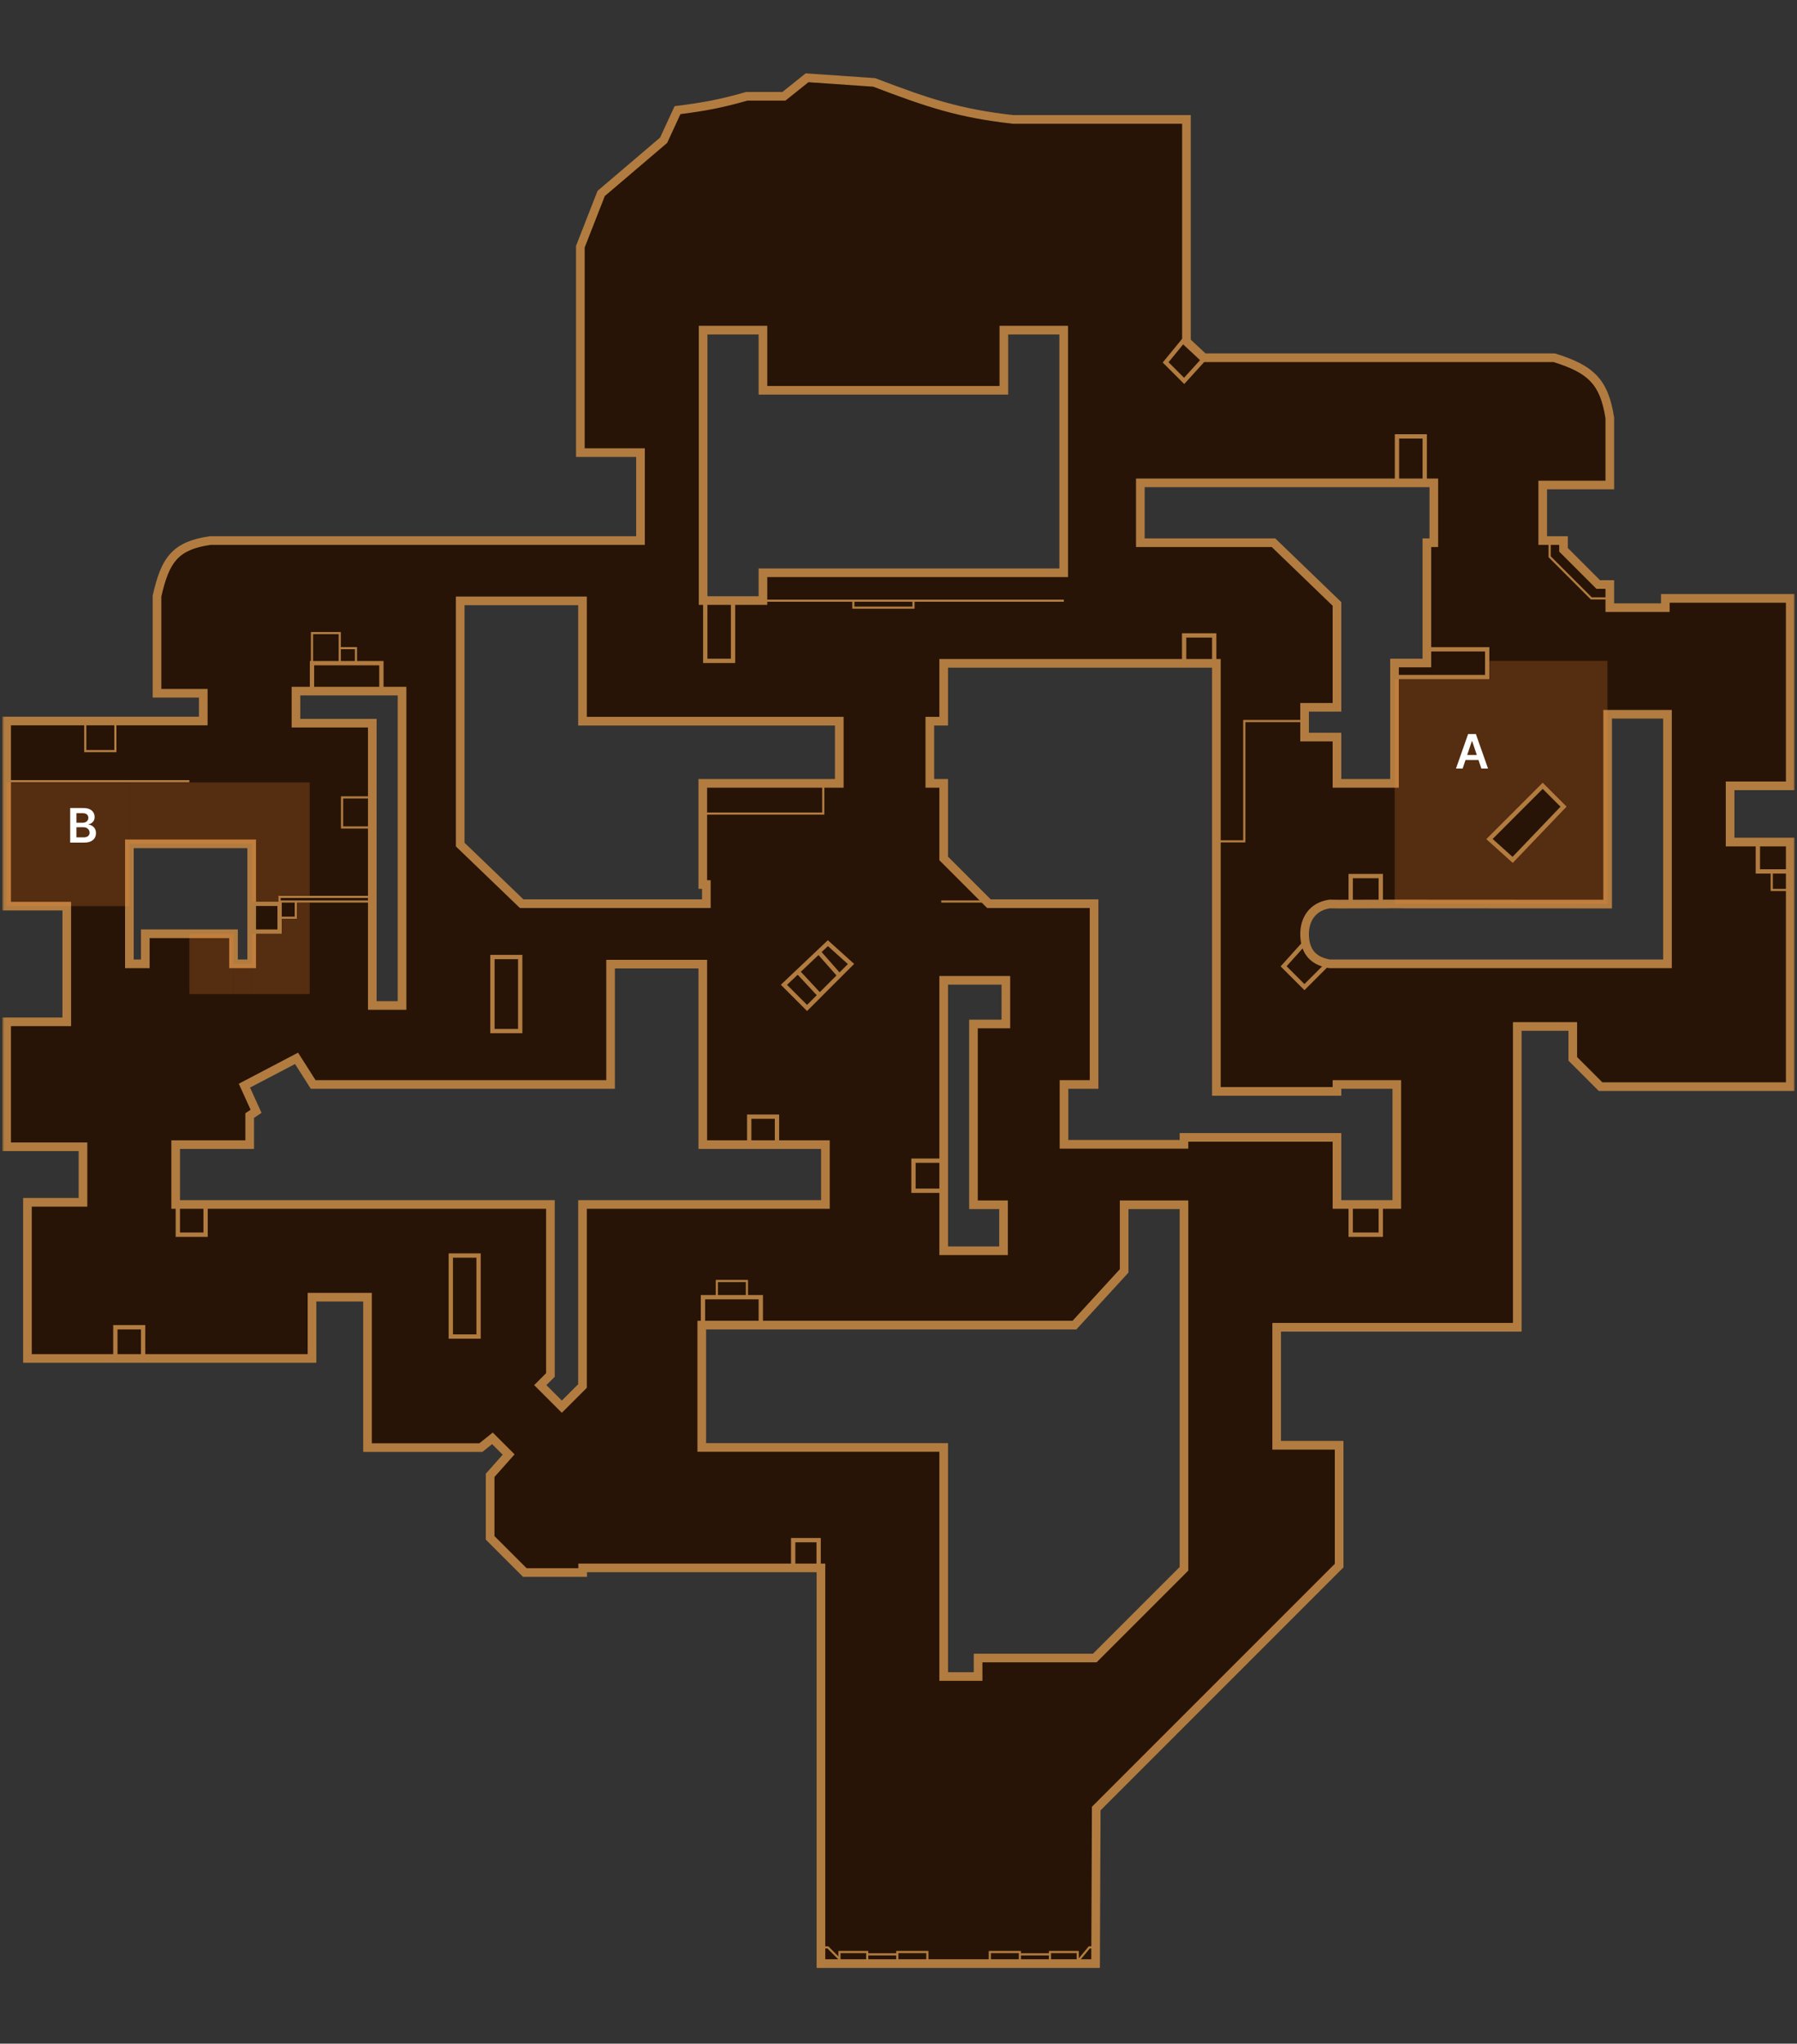 <svg width="416" height="473" viewBox="0 0 416 473" fill="none" xmlns="http://www.w3.org/2000/svg">
<rect x="0" y="0" width="416" height="473" fill="#333333" stroke="none"/>
<mask id="path-1-outside-1_301_20" maskUnits="userSpaceOnUse" x="0.535" y="16" width="415" height="440" fill="black">
<rect fill="white" x="0.535" y="16" width="415" height="440"/>
<path d="M202.362 19.071C214.949 23.863 221.994 26.221 234.495 27.64H274.66V79.052L278.678 82.8H359.811C368.292 85.447 371.341 88.3 372.664 96.725V112.255H357.133V125.107H361.953V127.25L369.986 135.283H372.664V140.639H385.517V138.496H414.436V181.875H400.512V194.894H414.436V251.495H370.521L364.096 245.068V237.571H351.242V307.191H295.546V334.504H310.006V362.352L253.774 418.583L253.622 454.465H190.045V362.888H134.885V363.958H121.496L113.463 355.926V341.466L117.747 336.646L113.998 332.897L111.32 335.039H85.079V300.229H72.227V314.41H6.355V278.272H19.208V265.419H1.535V236.5H15.459V209.723H1.535V166.88H47.056V160.453H36.345V137.961C38.233 129.664 40.444 126.298 48.663 125.107H148.272V104.758H134.349V57.095L139.169 44.777L153.628 32.46L156.842 25.497C163.135 24.685 166.651 24.05 172.908 22.284H181.477L186.832 18L202.362 19.071ZM260.236 278.843V294.143L248.734 306.691H162.458V335.004H218.464V388.022H226.426V383.737H253.445L253.592 383.591L273.942 363.241L274.089 363.095V278.843H260.236ZM141.347 223.146V250.995H72.501L68.899 245.336L68.652 244.948L68.245 245.161L56.999 251.052L56.58 251.271L56.776 251.702L59.277 257.205L58.024 258.041L57.802 258.189V264.919H40.665V278.772H127.422V318.23L125.073 320.579L125.427 320.934L130.064 325.571L134.849 320.787V278.772H191.08V264.919H162.696V223.146H141.347ZM218.464 226.896V289.482H232.316V278.843H225.354V237H232.853V226.896H218.464ZM218.464 153.526V166.915H215.251V181.304H218.464V198.684L218.61 198.83L228.785 209.006L228.932 209.152H253.274V250.995H246.312V264.848H274.089V263.241H309.506V278.772H323.358V250.995H309.506V252.602H281.587V153.526H218.464ZM68.513 159.953V167.38H86.186V232.716H93.076V159.953H68.513ZM29.954 195.299V223.076H33.632V216.114H54.054V223.076H58.267V195.299H29.954ZM372.163 165.309V209.25L322.323 209.223H322.321L310.004 209.251L307.87 209.223H307.831L307.793 209.228C305.797 209.513 304.335 210.422 303.38 211.694C302.431 212.957 302.008 214.543 302.008 216.149C302.008 218.307 302.568 219.914 303.612 221.053C304.651 222.186 306.111 222.791 307.781 223.069L307.822 223.076H386.017V165.309H372.163ZM106.536 139.067V195.477L106.689 195.624L120.613 209.013L120.759 209.152H163.518V204.72H162.696V181.304H194.294V166.915H134.849V139.067H106.536ZM263.984 111.755V125.607H294.808L309.506 139.779V163.702H302.008V170.593H309.506V181.304H322.823V153.456H330.32V125.607H331.927V111.755H263.984ZM162.768 76.409V138.996H176.621V132.569H246.241V76.409H232.388V90.333H176.621V76.409H162.768Z"/>
</mask>
<path d="M202.362 19.071C214.949 23.863 221.994 26.221 234.495 27.64H274.66V79.052L278.678 82.8H359.811C368.292 85.447 371.341 88.3 372.664 96.725V112.255H357.133V125.107H361.953V127.25L369.986 135.283H372.664V140.639H385.517V138.496H414.436V181.875H400.512V194.894H414.436V251.495H370.521L364.096 245.068V237.571H351.242V307.191H295.546V334.504H310.006V362.352L253.774 418.583L253.622 454.465H190.045V362.888H134.885V363.958H121.496L113.463 355.926V341.466L117.747 336.646L113.998 332.897L111.32 335.039H85.079V300.229H72.227V314.41H6.355V278.272H19.208V265.419H1.535V236.5H15.459V209.723H1.535V166.88H47.056V160.453H36.345V137.961C38.233 129.664 40.444 126.298 48.663 125.107H148.272V104.758H134.349V57.095L139.169 44.777L153.628 32.46L156.842 25.497C163.135 24.685 166.651 24.05 172.908 22.284H181.477L186.832 18L202.362 19.071ZM260.236 278.843V294.143L248.734 306.691H162.458V335.004H218.464V388.022H226.426V383.737H253.445L253.592 383.591L273.942 363.241L274.089 363.095V278.843H260.236ZM141.347 223.146V250.995H72.501L68.899 245.336L68.652 244.948L68.245 245.161L56.999 251.052L56.58 251.271L56.776 251.702L59.277 257.205L58.024 258.041L57.802 258.189V264.919H40.665V278.772H127.422V318.23L125.073 320.579L125.427 320.934L130.064 325.571L134.849 320.787V278.772H191.08V264.919H162.696V223.146H141.347ZM218.464 226.896V289.482H232.316V278.843H225.354V237H232.853V226.896H218.464ZM218.464 153.526V166.915H215.251V181.304H218.464V198.684L218.61 198.83L228.785 209.006L228.932 209.152H253.274V250.995H246.312V264.848H274.089V263.241H309.506V278.772H323.358V250.995H309.506V252.602H281.587V153.526H218.464ZM68.513 159.953V167.38H86.186V232.716H93.076V159.953H68.513ZM29.954 195.299V223.076H33.632V216.114H54.054V223.076H58.267V195.299H29.954ZM372.163 165.309V209.25L322.323 209.223H322.321L310.004 209.251L307.87 209.223H307.831L307.793 209.228C305.797 209.513 304.335 210.422 303.38 211.694C302.431 212.957 302.008 214.543 302.008 216.149C302.008 218.307 302.568 219.914 303.612 221.053C304.651 222.186 306.111 222.791 307.781 223.069L307.822 223.076H386.017V165.309H372.163ZM106.536 139.067V195.477L106.689 195.624L120.613 209.013L120.759 209.152H163.518V204.72H162.696V181.304H194.294V166.915H134.849V139.067H106.536ZM263.984 111.755V125.607H294.808L309.506 139.779V163.702H302.008V170.593H309.506V181.304H322.823V153.456H330.32V125.607H331.927V111.755H263.984ZM162.768 76.409V138.996H176.621V132.569H246.241V76.409H232.388V90.333H176.621V76.409H162.768Z" fill="#271406"/>
<path d="M202.362 19.071L202.718 18.137L202.579 18.084L202.431 18.074L202.362 19.071ZM234.495 27.64L234.382 28.633L234.439 28.64H234.495V27.64ZM274.66 27.64H275.66V26.64H274.66V27.64ZM274.66 79.052H273.66V79.486L273.978 79.783L274.66 79.052ZM278.678 82.8L277.996 83.531L278.284 83.8H278.678V82.8ZM359.811 82.8L360.108 81.845L359.963 81.8H359.811V82.8ZM372.664 96.725H373.664V96.647L373.652 96.57L372.664 96.725ZM372.664 112.255V113.255H373.664V112.255H372.664ZM357.133 112.255V111.255H356.133V112.255H357.133ZM357.133 125.107H356.133V126.107H357.133V125.107ZM361.953 125.107H362.953V124.107H361.953V125.107ZM361.953 127.25H360.953V127.664L361.246 127.957L361.953 127.25ZM369.986 135.283L369.279 135.99L369.572 136.283H369.986V135.283ZM372.664 135.283H373.664V134.283H372.664V135.283ZM372.664 140.639H371.664V141.639H372.664V140.639ZM385.517 140.639V141.639H386.517V140.639H385.517ZM385.517 138.496V137.496H384.517V138.496H385.517ZM414.436 138.496H415.436V137.496H414.436V138.496ZM414.436 181.875V182.875H415.436V181.875H414.436ZM400.512 181.875V180.875H399.512V181.875H400.512ZM400.512 194.894H399.512V195.894H400.512V194.894ZM414.436 194.894H415.436V193.894H414.436V194.894ZM414.436 251.495V252.495H415.436V251.495H414.436ZM370.521 251.495L369.814 252.202L370.107 252.495H370.521V251.495ZM364.096 245.068H363.096V245.483L363.389 245.775L364.096 245.068ZM364.096 237.571H365.096V236.571H364.096V237.571ZM351.242 237.571V236.571H350.242V237.571H351.242ZM351.242 307.191V308.191H352.242V307.191H351.242ZM295.546 307.191V306.191H294.546V307.191H295.546ZM295.546 334.504H294.546V335.504H295.546V334.504ZM310.006 334.504H311.006V333.504H310.006V334.504ZM310.006 362.352L310.713 363.059L311.006 362.766V362.352H310.006ZM253.774 418.583L253.067 417.876L252.776 418.167L252.774 418.579L253.774 418.583ZM253.622 454.465V455.465H254.618L254.622 454.469L253.622 454.465ZM190.045 454.465H189.045V455.465H190.045V454.465ZM190.045 362.888H191.045V361.888H190.045V362.888ZM134.885 362.888V361.888H133.885V362.888H134.885ZM134.885 363.958V364.958H135.885V363.958H134.885ZM121.496 363.958L120.789 364.665L121.082 364.958H121.496V363.958ZM113.463 355.926H112.463V356.34L112.756 356.633L113.463 355.926ZM113.463 341.466L112.715 340.802L112.463 341.086V341.466H113.463ZM117.747 336.646L118.495 337.31L119.121 336.605L118.454 335.938L117.747 336.646ZM113.998 332.897L114.705 332.19L114.072 331.558L113.373 332.117L113.998 332.897ZM111.32 335.039V336.039H111.671L111.945 335.82L111.32 335.039ZM85.079 335.039H84.079V336.039H85.079V335.039ZM85.079 300.229H86.079V299.229H85.079V300.229ZM72.227 300.229V299.229H71.227V300.229H72.227ZM72.227 314.41V315.41H73.227V314.41H72.227ZM6.355 314.41H5.355V315.41H6.355V314.41ZM6.355 278.272V277.272H5.355V278.272H6.355ZM19.208 278.272V279.272H20.208V278.272H19.208ZM19.208 265.419H20.208V264.419H19.208V265.419ZM1.535 265.419H0.535V266.419H1.535V265.419ZM1.535 236.5V235.5H0.535V236.5H1.535ZM15.459 236.5V237.5H16.459V236.5H15.459ZM15.459 209.723H16.459V208.723H15.459V209.723ZM1.535 209.723H0.535V210.723H1.535V209.723ZM1.535 166.88V165.88H0.535V166.88H1.535ZM47.056 166.88V167.88H48.056V166.88H47.056ZM47.056 160.453H48.056V159.453H47.056V160.453ZM36.345 160.453H35.345V161.453H36.345V160.453ZM36.345 137.961L35.37 137.739L35.345 137.849V137.961H36.345ZM48.663 125.107V124.107H48.591L48.52 124.118L48.663 125.107ZM148.272 125.107V126.107H149.272V125.107H148.272ZM148.272 104.758H149.272V103.758H148.272V104.758ZM134.349 104.758H133.349V105.758H134.349V104.758ZM134.349 57.095L133.417 56.73L133.349 56.906V57.095H134.349ZM139.169 44.777L138.52 44.016L138.329 44.179L138.238 44.413L139.169 44.777ZM153.628 32.46L154.276 33.221L154.444 33.079L154.536 32.879L153.628 32.46ZM156.842 25.497L156.714 24.505L156.166 24.576L155.934 25.078L156.842 25.497ZM172.908 22.284V21.284H172.77L172.637 21.322L172.908 22.284ZM181.477 22.284V23.284H181.827L182.101 23.065L181.477 22.284ZM186.832 18L186.901 17.002L186.512 16.976L186.207 17.219L186.832 18ZM260.236 278.843V277.843H259.236V278.843H260.236ZM260.236 294.143L260.974 294.818L261.236 294.532V294.143H260.236ZM248.734 306.691V307.691H249.174L249.472 307.367L248.734 306.691ZM162.458 306.691V305.691H161.458V306.691H162.458ZM162.458 335.004H161.458V336.004H162.458V335.004ZM218.464 335.004H219.464V334.004H218.464V335.004ZM218.464 388.022H217.464V389.022H218.464V388.022ZM226.426 388.022V389.022H227.426V388.022H226.426ZM226.426 383.737V382.737H225.426V383.737H226.426ZM253.445 383.737V384.737H253.86L254.152 384.444L253.445 383.737ZM253.592 383.591L252.885 382.884L252.885 382.884L253.592 383.591ZM273.942 363.241L274.649 363.948L274.649 363.948L273.942 363.241ZM274.089 363.095L274.796 363.802L275.089 363.509V363.095H274.089ZM274.089 278.843H275.089V277.843H274.089V278.843ZM141.347 223.146V222.146H140.347V223.146H141.347ZM141.347 250.995V251.995H142.347V250.995H141.347ZM72.501 250.995L71.657 251.532L71.952 251.995H72.501V250.995ZM68.899 245.336L69.743 244.799L69.743 244.799L68.899 245.336ZM68.652 244.948L69.496 244.411L69.002 243.637L68.189 244.062L68.652 244.948ZM68.245 245.161L67.782 244.275L67.781 244.275L68.245 245.161ZM56.999 251.052L56.535 250.166L56.535 250.166L56.999 251.052ZM56.58 251.271L56.116 250.386L55.278 250.825L55.67 251.686L56.58 251.271ZM56.776 251.702L57.687 251.288L57.686 251.287L56.776 251.702ZM59.277 257.205L59.832 258.037L60.539 257.565L60.188 256.791L59.277 257.205ZM58.024 258.041L58.579 258.873L58.579 258.873L58.024 258.041ZM57.802 258.189L57.247 257.357L56.802 257.654V258.189H57.802ZM57.802 264.919V265.919H58.802V264.919H57.802ZM40.665 264.919V263.919H39.665V264.919H40.665ZM40.665 278.772H39.665V279.772H40.665V278.772ZM127.422 278.772H128.422V277.772H127.422V278.772ZM127.422 318.23L128.129 318.938L128.422 318.645V318.23H127.422ZM125.073 320.579L124.366 319.872L123.66 320.578L124.365 321.285L125.073 320.579ZM125.427 320.934L124.719 321.64L124.72 321.641L125.427 320.934ZM130.064 325.571L129.357 326.278L130.064 326.986L130.772 326.278L130.064 325.571ZM134.849 320.787L135.556 321.494L135.849 321.201V320.787H134.849ZM134.849 278.772V277.772H133.849V278.772H134.849ZM191.08 278.772V279.772H192.08V278.772H191.08ZM191.08 264.919H192.08V263.919H191.08V264.919ZM162.696 264.919H161.696V265.919H162.696V264.919ZM162.696 223.146H163.696V222.146H162.696V223.146ZM218.464 226.896V225.896H217.464V226.896H218.464ZM218.464 289.482H217.464V290.482H218.464V289.482ZM232.316 289.482V290.482H233.316V289.482H232.316ZM232.316 278.843H233.316V277.843H232.316V278.843ZM225.354 278.843H224.354V279.843H225.354V278.843ZM225.354 237V236H224.354V237H225.354ZM232.853 237V238H233.853V237H232.853ZM232.853 226.896H233.853V225.896H232.853V226.896ZM218.464 153.526V152.526H217.464V153.526H218.464ZM218.464 166.915V167.915H219.464V166.915H218.464ZM215.251 166.915V165.915H214.251V166.915H215.251ZM215.251 181.304H214.251V182.304H215.251V181.304ZM218.464 181.304H219.464V180.304H218.464V181.304ZM218.464 198.684H217.464V199.098L217.757 199.391L218.464 198.684ZM218.61 198.83L219.317 198.123L219.317 198.123L218.61 198.83ZM228.785 209.006L228.078 209.713L228.078 209.713L228.785 209.006ZM228.932 209.152L228.225 209.859L228.517 210.152H228.932V209.152ZM253.274 209.152H254.274V208.152H253.274V209.152ZM253.274 250.995V251.995H254.274V250.995H253.274ZM246.312 250.995V249.995H245.312V250.995H246.312ZM246.312 264.848H245.312V265.848H246.312V264.848ZM274.089 264.848V265.848H275.089V264.848H274.089ZM274.089 263.241V262.241H273.089V263.241H274.089ZM309.506 263.241H310.506V262.241H309.506V263.241ZM309.506 278.772H308.506V279.772H309.506V278.772ZM323.358 278.772V279.772H324.358V278.772H323.358ZM323.358 250.995H324.358V249.995H323.358V250.995ZM309.506 250.995V249.995H308.506V250.995H309.506ZM309.506 252.602V253.602H310.506V252.602H309.506ZM281.587 252.602H280.587V253.602H281.587V252.602ZM281.587 153.526H282.587V152.526H281.587V153.526ZM68.513 159.953V158.953H67.513V159.953H68.513ZM68.513 167.38H67.513V168.38H68.513V167.38ZM86.186 167.38H87.186V166.38H86.186V167.38ZM86.186 232.716H85.186V233.716H86.186V232.716ZM93.076 232.716V233.716H94.076V232.716H93.076ZM93.076 159.953H94.076V158.953H93.076V159.953ZM29.954 195.299V194.299H28.954V195.299H29.954ZM29.954 223.076H28.954V224.076H29.954V223.076ZM33.632 223.076V224.076H34.632V223.076H33.632ZM33.632 216.114V215.114H32.632V216.114H33.632ZM54.054 216.114H55.054V215.114H54.054V216.114ZM54.054 223.076H53.054V224.076H54.054V223.076ZM58.267 223.076V224.076H59.267V223.076H58.267ZM58.267 195.299H59.267V194.299H58.267V195.299ZM372.163 165.309V164.309H371.163V165.309H372.163ZM372.163 209.25L372.163 210.25L373.163 210.251V209.25H372.163ZM322.323 209.223L322.324 208.223H322.323V209.223ZM322.321 209.223L322.321 208.223L322.319 208.223L322.321 209.223ZM310.004 209.251L309.991 210.251L309.998 210.251L310.006 210.251L310.004 209.251ZM307.87 209.223L307.883 208.223H307.87V209.223ZM307.831 209.223V208.223H307.767L307.704 208.231L307.831 209.223ZM307.793 209.228L307.666 208.236L307.659 208.237L307.652 208.238L307.793 209.228ZM303.38 211.694L302.58 211.094L302.58 211.094L303.38 211.694ZM302.008 216.149L301.008 216.149L301.008 216.149L302.008 216.149ZM303.612 221.053L302.875 221.729L302.875 221.729L303.612 221.053ZM307.781 223.069L307.617 224.056L307.617 224.056L307.781 223.069ZM307.822 223.076L307.658 224.063L307.74 224.076H307.822V223.076ZM386.017 223.076V224.076H387.017V223.076H386.017ZM386.017 165.309H387.017V164.309H386.017V165.309ZM106.536 139.067V138.067H105.536V139.067H106.536ZM106.536 195.477H105.536V195.902L105.843 196.197L106.536 195.477ZM106.689 195.624L105.996 196.345L105.996 196.345L106.689 195.624ZM120.613 209.013L119.92 209.734L119.921 209.734L120.613 209.013ZM120.759 209.152L120.066 209.874L120.357 210.152H120.759V209.152ZM163.518 209.152V210.152H164.518V209.152H163.518ZM163.518 204.72H164.518V203.72H163.518V204.72ZM162.696 204.72H161.696V205.72H162.696V204.72ZM162.696 181.304V180.304H161.696V181.304H162.696ZM194.294 181.304V182.304H195.294V181.304H194.294ZM194.294 166.915H195.294V165.915H194.294V166.915ZM134.849 166.915H133.849V167.915H134.849V166.915ZM134.849 139.067H135.849V138.067H134.849V139.067ZM263.984 111.755V110.755H262.984V111.755H263.984ZM263.984 125.607H262.984V126.607H263.984V125.607ZM294.808 125.607L295.502 124.888L295.211 124.607H294.808V125.607ZM309.506 139.779H310.506V139.354L310.2 139.059L309.506 139.779ZM309.506 163.702V164.702H310.506V163.702H309.506ZM302.008 163.702V162.702H301.008V163.702H302.008ZM302.008 170.593H301.008V171.593H302.008V170.593ZM309.506 170.593H310.506V169.593H309.506V170.593ZM309.506 181.304H308.506V182.304H309.506V181.304ZM322.823 181.304V182.304H323.823V181.304H322.823ZM322.823 153.456V152.456H321.823V153.456H322.823ZM330.32 153.456V154.456H331.32V153.456H330.32ZM330.32 125.607V124.607H329.32V125.607H330.32ZM331.927 125.607V126.607H332.927V125.607H331.927ZM331.927 111.755H332.927V110.755H331.927V111.755ZM162.768 76.409V75.409H161.768V76.409H162.768ZM162.768 138.996H161.768V139.996H162.768V138.996ZM176.621 138.996V139.996H177.621V138.996H176.621ZM176.621 132.569V131.569H175.621V132.569H176.621ZM246.241 132.569V133.569H247.241V132.569H246.241ZM246.241 76.409H247.241V75.409H246.241V76.409ZM232.388 76.409V75.409H231.388V76.409H232.388ZM232.388 90.333V91.333H233.388V90.333H232.388ZM176.621 90.333H175.621V91.333H176.621V90.333ZM176.621 76.409H177.621V75.409H176.621V76.409ZM202.362 19.071L202.007 20.006C214.623 24.809 221.759 27.201 234.382 28.633L234.495 27.64L234.608 26.646C222.228 25.242 215.274 22.916 202.718 18.137L202.362 19.071ZM234.495 27.64V28.64H274.66V27.64V26.64H234.495V27.64ZM274.66 27.64H273.66V79.052H274.66H275.66V27.64H274.66ZM274.66 79.052L273.978 79.783L277.996 83.531L278.678 82.8L279.36 82.069L275.342 78.32L274.66 79.052ZM278.678 82.8V83.8H359.811V82.8V81.8H278.678V82.8ZM359.811 82.8L359.513 83.754C363.715 85.066 366.391 86.38 368.196 88.284C369.983 90.169 371.029 92.756 371.676 96.88L372.664 96.725L373.652 96.57C372.977 92.269 371.836 89.217 369.647 86.908C367.477 84.618 364.387 83.181 360.108 81.845L359.811 82.8ZM372.664 96.725H371.664V112.255H372.664H373.664V96.725H372.664ZM372.664 112.255V111.255H357.133V112.255V113.255H372.664V112.255ZM357.133 112.255H356.133V125.107H357.133H358.133V112.255H357.133ZM357.133 125.107V126.107H361.953V125.107V124.107H357.133V125.107ZM361.953 125.107H360.953V127.25H361.953H362.953V125.107H361.953ZM361.953 127.25L361.246 127.957L369.279 135.99L369.986 135.283L370.693 134.576L362.66 126.543L361.953 127.25ZM369.986 135.283V136.283H372.664V135.283V134.283H369.986V135.283ZM372.664 135.283H371.664V140.639H372.664H373.664V135.283H372.664ZM372.664 140.639V141.639H385.517V140.639V139.639H372.664V140.639ZM385.517 140.639H386.517V138.496H385.517H384.517V140.639H385.517ZM385.517 138.496V139.496H414.436V138.496V137.496H385.517V138.496ZM414.436 138.496H413.436V181.875H414.436H415.436V138.496H414.436ZM414.436 181.875V180.875H400.512V181.875V182.875H414.436V181.875ZM400.512 181.875H399.512V194.894H400.512H401.512V181.875H400.512ZM400.512 194.894V195.894H414.436V194.894V193.894H400.512V194.894ZM414.436 194.894H413.436V251.495H414.436H415.436V194.894H414.436ZM414.436 251.495V250.495H370.521V251.495V252.495H414.436V251.495ZM370.521 251.495L371.229 250.788L364.803 244.361L364.096 245.068L363.389 245.775L369.814 252.202L370.521 251.495ZM364.096 245.068H365.096V237.571H364.096H363.096V245.068H364.096ZM364.096 237.571V236.571H351.242V237.571V238.571H364.096V237.571ZM351.242 237.571H350.242V307.191H351.242H352.242V237.571H351.242ZM351.242 307.191V306.191H295.546V307.191V308.191H351.242V307.191ZM295.546 307.191H294.546V334.504H295.546H296.546V307.191H295.546ZM295.546 334.504V335.504H310.006V334.504V333.504H295.546V334.504ZM310.006 334.504H309.006V362.352H310.006H311.006V334.504H310.006ZM310.006 362.352L309.299 361.644L253.067 417.876L253.774 418.583L254.482 419.29L310.713 363.059L310.006 362.352ZM253.774 418.583L252.774 418.579L252.622 454.461L253.622 454.465L254.622 454.469L254.774 418.587L253.774 418.583ZM253.622 454.465V453.465H190.045V454.465V455.465H253.622V454.465ZM190.045 454.465H191.045V362.888H190.045H189.045V454.465H190.045ZM190.045 362.888V361.888H134.885V362.888V363.888H190.045V362.888ZM134.885 362.888H133.885V363.958H134.885H135.885V362.888H134.885ZM134.885 363.958V362.958H121.496V363.958V364.958H134.885V363.958ZM121.496 363.958L122.203 363.251L114.17 355.219L113.463 355.926L112.756 356.633L120.789 364.665L121.496 363.958ZM113.463 355.926H114.463V341.466H113.463H112.463V355.926H113.463ZM113.463 341.466L114.21 342.13L118.495 337.31L117.747 336.646L117 335.981L112.715 340.802L113.463 341.466ZM117.747 336.646L118.454 335.938L114.705 332.19L113.998 332.897L113.291 333.605L117.04 337.353L117.747 336.646ZM113.998 332.897L113.373 332.117L110.696 334.258L111.32 335.039L111.945 335.82L114.623 333.678L113.998 332.897ZM111.32 335.039V334.039H85.079V335.039V336.039H111.32V335.039ZM85.079 335.039H86.079V300.229H85.079H84.079V335.039H85.079ZM85.079 300.229V299.229H72.227V300.229V301.229H85.079V300.229ZM72.227 300.229H71.227V314.41H72.227H73.227V300.229H72.227ZM72.227 314.41V313.41H6.355V314.41V315.41H72.227V314.41ZM6.355 314.41H7.355V278.272H6.355H5.355V314.41H6.355ZM6.355 278.272V279.272H19.208V278.272V277.272H6.355V278.272ZM19.208 278.272H20.208V265.419H19.208H18.208V278.272H19.208ZM19.208 265.419V264.419H1.535V265.419V266.419H19.208V265.419ZM1.535 265.419H2.535V236.5H1.535H0.535V265.419H1.535ZM1.535 236.5V237.5H15.459V236.5V235.5H1.535V236.5ZM15.459 236.5H16.459V209.723H15.459H14.459V236.5H15.459ZM15.459 209.723V208.723H1.535V209.723V210.723H15.459V209.723ZM1.535 209.723H2.535V166.88H1.535H0.535V209.723H1.535ZM1.535 166.88V167.88H47.056V166.88V165.88H1.535V166.88ZM47.056 166.88H48.056V160.453H47.056H46.056V166.88H47.056ZM47.056 160.453V159.453H36.345V160.453V161.453H47.056V160.453ZM36.345 160.453H37.345V137.961H36.345H35.345V160.453H36.345ZM36.345 137.961L37.32 138.183C38.261 134.047 39.244 131.358 40.875 129.537C42.469 127.757 44.808 126.676 48.806 126.097L48.663 125.107L48.52 124.118C44.298 124.729 41.423 125.927 39.385 128.202C37.384 130.436 36.317 133.578 35.37 137.739L36.345 137.961ZM48.663 125.107V126.107H148.272V125.107V124.107H48.663V125.107ZM148.272 125.107H149.272V104.758H148.272H147.272V125.107H148.272ZM148.272 104.758V103.758H134.349V104.758V105.758H148.272V104.758ZM134.349 104.758H135.349V57.095H134.349H133.349V104.758H134.349ZM134.349 57.095L135.28 57.459L140.1 45.142L139.169 44.777L138.238 44.413L133.417 56.73L134.349 57.095ZM139.169 44.777L139.817 45.539L154.276 33.221L153.628 32.46L152.979 31.699L138.52 44.016L139.169 44.777ZM153.628 32.46L154.536 32.879L157.75 25.916L156.842 25.497L155.934 25.078L152.72 32.041L153.628 32.46ZM156.842 25.497L156.97 26.489C163.301 25.672 166.867 25.028 173.18 23.247L172.908 22.284L172.637 21.322C166.436 23.071 162.969 23.698 156.714 24.505L156.842 25.497ZM172.908 22.284V23.284H181.477V22.284V21.284H172.908V22.284ZM181.477 22.284L182.101 23.065L187.457 18.781L186.832 18L186.207 17.219L180.852 21.503L181.477 22.284ZM186.832 18L186.763 18.998L202.293 20.069L202.362 19.071L202.431 18.074L186.901 17.002L186.832 18ZM260.236 278.843H259.236V294.143H260.236H261.236V278.843H260.236ZM260.236 294.143L259.499 293.467L247.997 306.016L248.734 306.691L249.472 307.367L260.974 294.818L260.236 294.143ZM248.734 306.691V305.691H162.458V306.691V307.691H248.734V306.691ZM162.458 306.691H161.458V335.004H162.458H163.458V306.691H162.458ZM162.458 335.004V336.004H218.464V335.004V334.004H162.458V335.004ZM218.464 335.004H217.464V388.022H218.464H219.464V335.004H218.464ZM218.464 388.022V389.022H226.426V388.022V387.022H218.464V388.022ZM226.426 388.022H227.426V383.737H226.426H225.426V388.022H226.426ZM226.426 383.737V384.737H253.445V383.737V382.737H226.426V383.737ZM253.445 383.737L254.152 384.444L254.299 384.298L253.592 383.591L252.885 382.884L252.738 383.03L253.445 383.737ZM253.592 383.591L254.299 384.298L274.649 363.948L273.942 363.241L273.235 362.534L252.885 382.884L253.592 383.591ZM273.942 363.241L274.649 363.948L274.796 363.802L274.089 363.095L273.382 362.388L273.235 362.534L273.942 363.241ZM274.089 363.095H275.089V278.843H274.089H273.089V363.095H274.089ZM274.089 278.843V277.843H260.236V278.843V279.843H274.089V278.843ZM141.347 223.146H140.347V250.995H141.347H142.347V223.146H141.347ZM141.347 250.995V249.995H72.501V250.995V251.995H141.347V250.995ZM72.501 250.995L73.345 250.458L69.743 244.799L68.899 245.336L68.056 245.873L71.657 251.532L72.501 250.995ZM68.899 245.336L69.743 244.799L69.496 244.411L68.652 244.948L67.809 245.486L68.056 245.873L68.899 245.336ZM68.652 244.948L68.189 244.062L67.782 244.275L68.245 245.161L68.708 246.047L69.116 245.834L68.652 244.948ZM68.245 245.161L67.781 244.275L56.535 250.166L56.999 251.052L57.463 251.938L68.709 246.047L68.245 245.161ZM56.999 251.052L56.535 250.166L56.116 250.386L56.58 251.271L57.044 252.157L57.464 251.937L56.999 251.052ZM56.58 251.271L55.67 251.686L55.866 252.117L56.776 251.702L57.686 251.287L57.49 250.857L56.58 251.271ZM56.776 251.702L55.866 252.116L58.367 257.619L59.277 257.205L60.188 256.791L57.687 251.288L56.776 251.702ZM59.277 257.205L58.722 256.373L57.469 257.209L58.024 258.041L58.579 258.873L59.832 258.037L59.277 257.205ZM58.024 258.041L57.47 257.209L57.247 257.357L57.802 258.189L58.356 259.022L58.579 258.873L58.024 258.041ZM57.802 258.189H56.802V264.919H57.802H58.802V258.189H57.802ZM57.802 264.919V263.919H40.665V264.919V265.919H57.802V264.919ZM40.665 264.919H39.665V278.772H40.665H41.665V264.919H40.665ZM40.665 278.772V279.772H127.422V278.772V277.772H40.665V278.772ZM127.422 278.772H126.422V318.23H127.422H128.422V278.772H127.422ZM127.422 318.23L126.715 317.523L124.366 319.872L125.073 320.579L125.78 321.286L128.129 318.938L127.422 318.23ZM125.073 320.579L124.365 321.285L124.719 321.64L125.427 320.934L126.135 320.227L125.781 319.873L125.073 320.579ZM125.427 320.934L124.72 321.641L129.357 326.278L130.064 325.571L130.772 324.864L126.134 320.226L125.427 320.934ZM130.064 325.571L130.772 326.278L135.556 321.494L134.849 320.787L134.142 320.08L129.357 324.864L130.064 325.571ZM134.849 320.787H135.849V278.772H134.849H133.849V320.787H134.849ZM134.849 278.772V279.772H191.08V278.772V277.772H134.849V278.772ZM191.08 278.772H192.08V264.919H191.08H190.08V278.772H191.08ZM191.08 264.919V263.919H162.696V264.919V265.919H191.08V264.919ZM162.696 264.919H163.696V223.146H162.696H161.696V264.919H162.696ZM162.696 223.146V222.146H141.347V223.146V224.146H162.696V223.146ZM218.464 226.896H217.464V289.482H218.464H219.464V226.896H218.464ZM218.464 289.482V290.482H232.316V289.482V288.482H218.464V289.482ZM232.316 289.482H233.316V278.843H232.316H231.316V289.482H232.316ZM232.316 278.843V277.843H225.354V278.843V279.843H232.316V278.843ZM225.354 278.843H226.354V237H225.354H224.354V278.843H225.354ZM225.354 237V238H232.853V237V236H225.354V237ZM232.853 237H233.853V226.896H232.853H231.853V237H232.853ZM232.853 226.896V225.896H218.464V226.896V227.896H232.853V226.896ZM218.464 153.526H217.464V166.915H218.464H219.464V153.526H218.464ZM218.464 166.915V165.915H215.251V166.915V167.915H218.464V166.915ZM215.251 166.915H214.251V181.304H215.251H216.251V166.915H215.251ZM215.251 181.304V182.304H218.464V181.304V180.304H215.251V181.304ZM218.464 181.304H217.464V198.684H218.464H219.464V181.304H218.464ZM218.464 198.684L217.757 199.391L217.903 199.537L218.61 198.83L219.317 198.123L219.171 197.976L218.464 198.684ZM218.61 198.83L217.903 199.537L228.078 209.713L228.785 209.006L229.492 208.299L219.317 198.123L218.61 198.83ZM228.785 209.006L228.078 209.713L228.225 209.859L228.932 209.152L229.639 208.445L229.492 208.299L228.785 209.006ZM228.932 209.152V210.152H253.274V209.152V208.152H228.932V209.152ZM253.274 209.152H252.274V250.995H253.274H254.274V209.152H253.274ZM253.274 250.995V249.995H246.312V250.995V251.995H253.274V250.995ZM246.312 250.995H245.312V264.848H246.312H247.312V250.995H246.312ZM246.312 264.848V265.848H274.089V264.848V263.848H246.312V264.848ZM274.089 264.848H275.089V263.241H274.089H273.089V264.848H274.089ZM274.089 263.241V264.241H309.506V263.241V262.241H274.089V263.241ZM309.506 263.241H308.506V278.772H309.506H310.506V263.241H309.506ZM309.506 278.772V279.772H323.358V278.772V277.772H309.506V278.772ZM323.358 278.772H324.358V250.995H323.358H322.358V278.772H323.358ZM323.358 250.995V249.995H309.506V250.995V251.995H323.358V250.995ZM309.506 250.995H308.506V252.602H309.506H310.506V250.995H309.506ZM309.506 252.602V251.602H281.587V252.602V253.602H309.506V252.602ZM281.587 252.602H282.587V153.526H281.587H280.587V252.602H281.587ZM281.587 153.526V152.526H218.464V153.526V154.526H281.587V153.526ZM68.513 159.953H67.513V167.38H68.513H69.513V159.953H68.513ZM68.513 167.38V168.38H86.186V167.38V166.38H68.513V167.38ZM86.186 167.38H85.186V232.716H86.186H87.186V167.38H86.186ZM86.186 232.716V233.716H93.076V232.716V231.716H86.186V232.716ZM93.076 232.716H94.076V159.953H93.076H92.076V232.716H93.076ZM93.076 159.953V158.953H68.513V159.953V160.953H93.076V159.953ZM29.954 195.299H28.954V223.076H29.954H30.954V195.299H29.954ZM29.954 223.076V224.076H33.632V223.076V222.076H29.954V223.076ZM33.632 223.076H34.632V216.114H33.632H32.632V223.076H33.632ZM33.632 216.114V217.114H54.054V216.114V215.114H33.632V216.114ZM54.054 216.114H53.054V223.076H54.054H55.054V216.114H54.054ZM54.054 223.076V224.076H58.267V223.076V222.076H54.054V223.076ZM58.267 223.076H59.267V195.299H58.267H57.267V223.076H58.267ZM58.267 195.299V194.299H29.954V195.299V196.299H58.267V195.299ZM372.163 165.309H371.163V209.25H372.163H373.163V165.309H372.163ZM372.163 209.25L372.164 208.25L322.324 208.223L322.323 209.223L322.323 210.223L372.163 210.25L372.163 209.25ZM322.323 209.223V208.223H322.321V209.223V210.223H322.323V209.223ZM322.321 209.223L322.319 208.223L310.002 208.251L310.004 209.251L310.006 210.251L322.324 210.223L322.321 209.223ZM310.004 209.251L310.017 208.251L307.883 208.223L307.87 209.223L307.857 210.223L309.991 210.251L310.004 209.251ZM307.87 209.223V208.223H307.831V209.223V210.223H307.87V209.223ZM307.831 209.223L307.704 208.231L307.666 208.236L307.793 209.228L307.92 210.219L307.958 210.215L307.831 209.223ZM307.793 209.228L307.652 208.238C305.411 208.558 303.705 209.596 302.58 211.094L303.38 211.694L304.18 212.295C304.965 211.249 306.182 210.468 307.934 210.217L307.793 209.228ZM303.38 211.694L302.58 211.094C301.475 212.565 301.008 214.375 301.008 216.149L302.008 216.149L303.008 216.149C303.008 214.71 303.388 213.349 304.18 212.295L303.38 211.694ZM302.008 216.149L301.008 216.149C301.008 218.481 301.617 220.356 302.875 221.729L303.612 221.053L304.349 220.377C303.52 219.472 303.008 218.133 303.008 216.149L302.008 216.149ZM303.612 221.053L302.875 221.729C304.118 223.084 305.819 223.756 307.617 224.056L307.781 223.069L307.946 222.083C306.403 221.826 305.184 221.288 304.349 220.377L303.612 221.053ZM307.781 223.069L307.617 224.056L307.658 224.063L307.822 223.076L307.987 222.09L307.946 222.083L307.781 223.069ZM307.822 223.076V224.076H386.017V223.076V222.076H307.822V223.076ZM386.017 223.076H387.017V165.309H386.017H385.017V223.076H386.017ZM386.017 165.309V164.309H372.163V165.309V166.309H386.017V165.309ZM106.536 139.067H105.536V195.477H106.536H107.536V139.067H106.536ZM106.536 195.477L105.843 196.197L105.996 196.345L106.689 195.624L107.383 194.903L107.229 194.756L106.536 195.477ZM106.689 195.624L105.996 196.345L119.92 209.734L120.613 209.013L121.306 208.292L107.383 194.903L106.689 195.624ZM120.613 209.013L119.921 209.734L120.066 209.874L120.759 209.152L121.451 208.431L121.306 208.291L120.613 209.013ZM120.759 209.152V210.152H163.518V209.152V208.152H120.759V209.152ZM163.518 209.152H164.518V204.72H163.518H162.518V209.152H163.518ZM163.518 204.72V203.72H162.696V204.72V205.72H163.518V204.72ZM162.696 204.72H163.696V181.304H162.696H161.696V204.72H162.696ZM162.696 181.304V182.304H194.294V181.304V180.304H162.696V181.304ZM194.294 181.304H195.294V166.915H194.294H193.294V181.304H194.294ZM194.294 166.915V165.915H134.849V166.915V167.915H194.294V166.915ZM134.849 166.915H135.849V139.067H134.849H133.849V166.915H134.849ZM134.849 139.067V138.067H106.536V139.067V140.067H134.849V139.067ZM263.984 111.755H262.984V125.607H263.984H264.984V111.755H263.984ZM263.984 125.607V126.607H294.808V125.607V124.607H263.984V125.607ZM294.808 125.607L294.114 126.327L308.812 140.499L309.506 139.779L310.2 139.059L295.502 124.888L294.808 125.607ZM309.506 139.779H308.506V163.702H309.506H310.506V139.779H309.506ZM309.506 163.702V162.702H302.008V163.702V164.702H309.506V163.702ZM302.008 163.702H301.008V170.593H302.008H303.008V163.702H302.008ZM302.008 170.593V171.593H309.506V170.593V169.593H302.008V170.593ZM309.506 170.593H308.506V181.304H309.506H310.506V170.593H309.506ZM309.506 181.304V182.304H322.823V181.304V180.304H309.506V181.304ZM322.823 181.304H323.823V153.456H322.823H321.823V181.304H322.823ZM322.823 153.456V154.456H330.32V153.456V152.456H322.823V153.456ZM330.32 153.456H331.32V125.607H330.32H329.32V153.456H330.32ZM330.32 125.607V126.607H331.927V125.607V124.607H330.32V125.607ZM331.927 125.607H332.927V111.755H331.927H330.927V125.607H331.927ZM331.927 111.755V110.755H263.984V111.755V112.755H331.927V111.755ZM162.768 76.409H161.768V138.996H162.768H163.768V76.409H162.768ZM162.768 138.996V139.996H176.621V138.996V137.996H162.768V138.996ZM176.621 138.996H177.621V132.569H176.621H175.621V138.996H176.621ZM176.621 132.569V133.569H246.241V132.569V131.569H176.621V132.569ZM246.241 132.569H247.241V76.409H246.241H245.241V132.569H246.241ZM246.241 76.409V75.409H232.388V76.409V77.409H246.241V76.409ZM232.388 76.409H231.388V90.333H232.388H233.388V76.409H232.388ZM232.388 90.333V89.333H176.621V90.333V91.333H232.388V90.333ZM176.621 90.333H177.621V76.409H176.621H175.621V90.333H176.621ZM176.621 76.409V75.409H162.768V76.409V77.409H176.621V76.409Z" fill="#B27C40" mask="url(#path-1-outside-1_301_20)"/>
<path d="M19.744 166.344V173.842H26.706V166.344M86.686 184.553H79.189V191.515H86.151" stroke="#B27C40" stroke-width="0.5"/>
<path d="M86.151 207.581H64.729V208.652H86.151" stroke="#B27C40" stroke-width="0.5"/>
<path d="M64.729 209.187V215.614H58.302V209.187H64.729Z" stroke="#B27C40"/>
<path d="M64.729 212.401H68.478V208.652" stroke="#B27C40" stroke-width="0.5"/>
<path d="M72.226 160.453V153.491H88.293V160.453M163.268 139.032V152.956H169.695V139.032M184.69 224.887L181.476 227.931L186.832 233.287L194.329 225.789M184.69 224.887L189.509 230.074M184.69 224.887L189.509 220.321M189.509 220.321L191.652 218.292L197.007 223.112L194.329 225.789M189.509 220.321L194.329 225.789M173.443 265.419V258.457H179.87V265.419M218.964 268.632H211.467V275.594H218.964M162.733 307.191V300.229H176.121V307.191M312.684 278.808V285.77H319.646V278.808M301.973 218.292L297.153 223.647L301.973 228.467L307.328 223.112M312.684 209.187V202.761H319.646V209.187M322.859 156.705H344.28V150.278H330.356M406.938 194.728V201.69H414.436M183.619 363.423V356.461H189.509V363.423M41.165 278.272C41.165 278.701 41.165 283.449 41.165 285.77H47.592V278.808M26.706 314.689V307.191H33.132V314.689M274.125 153.491V147.065H281.087V153.491M323.394 111.719V101.009H329.821V111.719M279.48 82.265L274.125 88.156L269.84 83.871L274.66 77.98M113.998 221.505V238.642H120.425V221.505H113.998ZM345.351 193.657L357.133 181.875L361.953 186.695L350.171 199.012L344.816 194.192L345.351 193.657ZM104.359 309.333V290.589H110.785V309.333H104.359Z" stroke="#B27C40"/>
<path d="M72.227 153.491V146.529H78.653V150.01M78.653 153.491V150.01M78.653 150.01H82.402V153.491" stroke="#B27C40" stroke-width="0.5"/>
<path d="M165.946 300.229V296.48H172.908V300.229M162.733 188.301H190.581V181.339M1 180.804H43.843M176.657 139.032H197.543M246.277 139.032H211.467M197.543 139.032V140.638H211.467V139.032M197.543 139.032H211.467M281.623 194.728H288.049V166.88H301.973M358.74 124.572V128.857L368.38 138.496H373.2M194.33 455V451.787H200.756V452.322M200.756 455V452.322M200.756 452.322C201.185 452.322 205.576 452.322 207.718 452.322M207.718 452.322V455M207.718 452.322V451.787H214.68V455M229.14 455V451.787H236.102V455M249.49 455V453.929M243.064 455V451.787H249.49V453.929M249.49 453.929L252.168 450.716H254.31" stroke="#B27C40" stroke-width="0.5"/>
<path d="M229.675 208.652H217.893" stroke="#B27C40" stroke-width="0.5"/>
<path d="M236.102 452.322H243.064M194.33 453.393L191.652 450.716H189.51M410.152 201.69V205.974H414.972" stroke="#B27C40" stroke-width="0.5"/>
<path d="M372.129 209.187H322.859V157.24H372.129V209.187ZM344.28 194.192L350.171 199.548L362.488 186.695L357.133 181.34L344.28 194.192Z" fill="#F08234" fill-opacity="0.23"/>
<path d="M344.816 152.956H372.129V157.24H344.816V152.956Z" fill="#F08234" fill-opacity="0.23"/>
<path d="M338.599 177.88H337.052L339.869 169.88H341.658L344.478 177.88H342.931L340.794 171.52H340.732L338.599 177.88ZM338.65 174.743H342.869V175.907H338.65V174.743Z" fill="white"/>
<path d="M1.535 181.105H29.919V209.723H1.535V181.105Z" fill="#F08234" fill-opacity="0.23"/>
<path d="M29.919 181.091H71.691V195.263H29.919V181.091Z" fill="#F08234" fill-opacity="0.23"/>
<path d="M58.302 195.263H64.728V208.652H58.302V195.263Z" fill="#F08234" fill-opacity="0.23"/>
<path d="M64.728 195.263H71.69V207.306H64.728V195.263Z" fill="#F08234" fill-opacity="0.23"/>
<path d="M43.842 216.149H54.017V230.073H43.842V216.149Z" fill="#F08234" fill-opacity="0.23"/>
<path d="M54.018 223.111H58.302V230.073H54.018V223.111Z" fill="#F08234" fill-opacity="0.23"/>
<path d="M58.302 216.149H71.69V230.073H58.302V216.149Z" fill="#F08234" fill-opacity="0.23"/>
<path d="M65.264 212.671H71.691V216.149H65.264V212.671Z" fill="#F08234" fill-opacity="0.23"/>
<path d="M68.746 208.92H71.691V212.668H68.746V208.92Z" fill="#F08234" fill-opacity="0.23"/>
<path d="M16.248 195.017V187.017H19.311C19.889 187.017 20.369 187.108 20.752 187.291C21.137 187.47 21.425 187.716 21.615 188.029C21.808 188.341 21.904 188.695 21.904 189.091C21.904 189.417 21.842 189.695 21.717 189.927C21.592 190.156 21.424 190.343 21.213 190.486C21.002 190.629 20.766 190.732 20.506 190.794V190.873C20.79 190.888 21.062 190.975 21.322 191.134C21.585 191.291 21.8 191.512 21.967 191.798C22.134 192.085 22.217 192.431 22.217 192.837C22.217 193.251 22.116 193.624 21.916 193.955C21.715 194.283 21.413 194.542 21.01 194.732C20.606 194.922 20.098 195.017 19.486 195.017H16.248ZM17.697 193.806H19.256C19.782 193.806 20.161 193.706 20.393 193.505C20.627 193.302 20.744 193.042 20.744 192.724C20.744 192.487 20.686 192.274 20.568 192.084C20.451 191.891 20.285 191.74 20.068 191.63C19.852 191.518 19.594 191.462 19.295 191.462H17.697V193.806ZM17.697 190.419H19.131C19.381 190.419 19.606 190.374 19.807 190.283C20.007 190.189 20.165 190.057 20.279 189.888C20.396 189.716 20.455 189.513 20.455 189.279C20.455 188.969 20.346 188.714 20.127 188.513C19.911 188.313 19.589 188.212 19.162 188.212H17.697V190.419Z" fill="white"/>
</svg>
